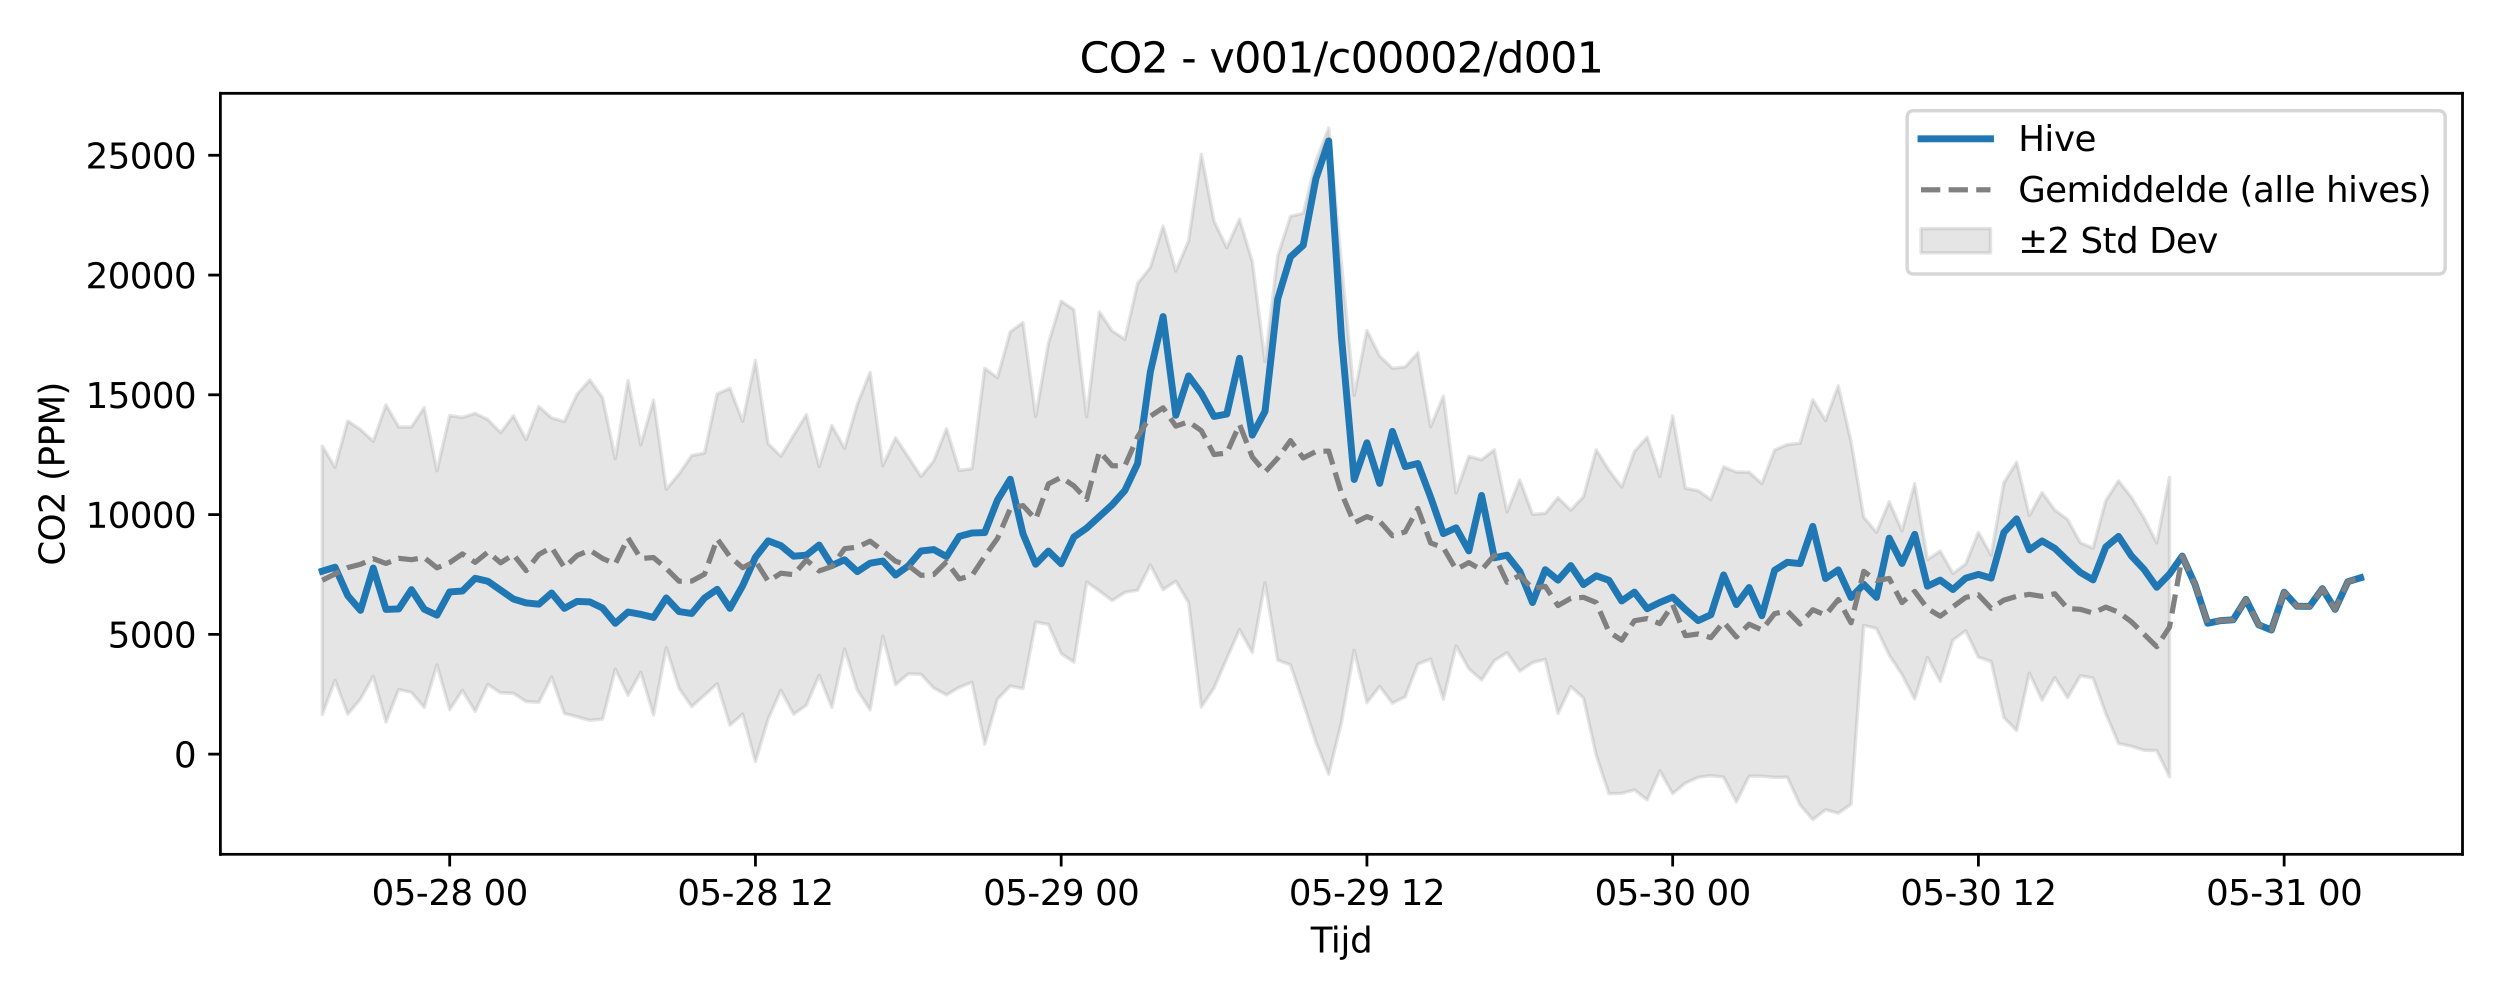 <?xml version="1.0" encoding="utf-8" standalone="no"?>
<!DOCTYPE svg PUBLIC "-//W3C//DTD SVG 1.1//EN"
  "http://www.w3.org/Graphics/SVG/1.1/DTD/svg11.dtd">
<svg xmlns:xlink="http://www.w3.org/1999/xlink" width="720pt" height="288pt" viewBox="0 0 720 288" xmlns="http://www.w3.org/2000/svg" version="1.1">
 <defs>
  <style type="text/css">*{stroke-linejoin: round; stroke-linecap: butt}</style>
 </defs>
 <g id="figure_1">
  <g id="patch_1">
   <path d="M 0 288 
L 720 288 
L 720 0 
L 0 0 
z
" style="fill: #ffffff"/>
  </g>
  <g id="axes_1">
   <g id="patch_2">
    <path d="M 63.47 246.04 
L 709.2 246.04 
L 709.2 26.88 
L 63.47 26.88 
z
" style="fill: #ffffff"/>
   </g>
   <g id="FillBetweenPolyCollection_1">
    <defs>
     <path id="m87adbc7229" d="M 92.821 -159.557 
L 92.821 -82.204 
L 96.49 -92.075 
L 100.159 -82.303 
L 103.828 -86.691 
L 107.497 -93.255 
L 111.166 -80.054 
L 114.835 -89.413 
L 118.504 -88.574 
L 122.173 -84.257 
L 125.842 -96.491 
L 129.511 -83.636 
L 133.179 -89.158 
L 136.848 -83.122 
L 140.517 -90.887 
L 144.186 -88.459 
L 147.855 -88.336 
L 151.524 -85.933 
L 155.193 -85.735 
L 158.862 -93.025 
L 162.531 -82.522 
L 166.2 -81.572 
L 169.869 -80.542 
L 173.538 -80.86 
L 177.207 -95.266 
L 180.875 -87.75 
L 184.544 -94.392 
L 188.213 -82.097 
L 191.882 -101.468 
L 195.551 -89.774 
L 199.22 -84.482 
L 202.889 -87.746 
L 206.558 -91.086 
L 210.227 -79.145 
L 213.896 -82.337 
L 217.565 -68.655 
L 221.234 -80.962 
L 224.903 -89.22 
L 228.571 -82.293 
L 232.24 -84.921 
L 235.909 -93.505 
L 239.578 -84.273 
L 243.247 -101.074 
L 246.916 -89.276 
L 250.585 -83.564 
L 254.254 -104.78 
L 257.923 -90.838 
L 261.592 -93.892 
L 265.261 -93.806 
L 268.93 -89.826 
L 272.598 -87.878 
L 276.267 -90.039 
L 279.936 -91.478 
L 283.605 -73.668 
L 287.274 -86.646 
L 290.943 -90.429 
L 294.612 -89.703 
L 298.281 -108.83 
L 301.95 -108.127 
L 305.619 -99.779 
L 309.288 -97.308 
L 312.957 -120.349 
L 316.626 -117.797 
L 320.294 -115.026 
L 323.963 -117.391 
L 327.632 -118.006 
L 331.301 -125.286 
L 334.97 -118.177 
L 338.639 -120.606 
L 342.308 -114.481 
L 345.977 -84.374 
L 349.646 -89.886 
L 353.315 -98.35 
L 356.984 -106.651 
L 360.653 -100.09 
L 364.321 -120.166 
L 367.99 -97.854 
L 371.659 -96.553 
L 375.328 -85.632 
L 378.997 -74.285 
L 382.666 -65.027 
L 386.335 -79.937 
L 390.004 -100.691 
L 393.673 -85.635 
L 397.342 -90.291 
L 401.011 -85.49 
L 404.68 -87.32 
L 408.349 -96.737 
L 412.017 -98.18 
L 415.686 -86.622 
L 419.355 -101.986 
L 423.024 -95.393 
L 426.693 -92.169 
L 430.362 -97.705 
L 434.031 -100.004 
L 437.7 -94.734 
L 441.369 -97.163 
L 445.038 -98.092 
L 448.707 -82.525 
L 452.376 -90.267 
L 456.044 -86.967 
L 459.713 -70.481 
L 463.382 -59.406 
L 467.051 -59.525 
L 470.72 -60.497 
L 474.389 -57.615 
L 478.058 -66.007 
L 481.727 -59.417 
L 485.396 -62.459 
L 489.065 -64.135 
L 492.734 -64.594 
L 496.403 -64.177 
L 500.072 -57.051 
L 503.74 -64.443 
L 507.409 -64.452 
L 511.078 -64.127 
L 514.747 -64.149 
L 518.416 -56.203 
L 522.085 -51.922 
L 525.754 -54.794 
L 529.423 -53.799 
L 533.092 -56.361 
L 536.761 -107.906 
L 540.43 -106.959 
L 544.099 -99.304 
L 547.768 -93.74 
L 551.436 -86.692 
L 555.105 -98.661 
L 558.774 -91.793 
L 562.443 -103.652 
L 566.112 -106.322 
L 569.781 -98.715 
L 573.45 -97.503 
L 577.119 -81.356 
L 580.788 -77.61 
L 584.457 -94.112 
L 588.126 -86.357 
L 591.795 -92.85 
L 595.463 -87.078 
L 599.132 -93.35 
L 602.801 -92.723 
L 606.47 -82.485 
L 610.139 -73.87 
L 613.808 -73.082 
L 617.477 -71.923 
L 621.146 -71.842 
L 624.815 -64.269 
L 624.815 -150.54 
L 624.815 -150.54 
L 621.146 -131.654 
L 617.477 -138.821 
L 613.808 -144.824 
L 610.139 -149.513 
L 606.47 -143.82 
L 602.801 -130.168 
L 599.132 -131.678 
L 595.463 -138.391 
L 591.795 -141.133 
L 588.126 -146.148 
L 584.457 -139.531 
L 580.788 -154.888 
L 577.119 -148.974 
L 573.45 -128.125 
L 569.781 -134.684 
L 566.112 -125.558 
L 562.443 -122.845 
L 558.774 -129.293 
L 555.105 -126.823 
L 551.436 -148.682 
L 547.768 -135.148 
L 544.099 -143.497 
L 540.43 -134.683 
L 536.761 -139.021 
L 533.092 -160.903 
L 529.423 -176.876 
L 525.754 -166.902 
L 522.085 -172.873 
L 518.416 -160.347 
L 514.747 -159.955 
L 511.078 -158.41 
L 507.409 -148.711 
L 503.74 -152.026 
L 500.072 -152.055 
L 496.403 -153.537 
L 492.734 -144.127 
L 489.065 -146.681 
L 485.396 -147.389 
L 481.727 -168.235 
L 478.058 -150.776 
L 474.389 -162.093 
L 470.72 -157.973 
L 467.051 -147.731 
L 463.382 -152.562 
L 459.713 -158.439 
L 456.044 -144.974 
L 452.376 -141.083 
L 448.707 -144.662 
L 445.038 -140.156 
L 441.369 -139.879 
L 437.7 -149.811 
L 434.031 -140.603 
L 430.362 -158.47 
L 426.693 -155.591 
L 423.024 -156.562 
L 419.355 -146.027 
L 415.686 -173.881 
L 412.017 -165.091 
L 408.349 -186.372 
L 404.68 -182.324 
L 401.011 -181.946 
L 397.342 -185.448 
L 393.673 -192.817 
L 390.004 -174.161 
L 386.335 -211.994 
L 382.666 -251.158 
L 378.997 -241.659 
L 375.328 -226.576 
L 371.659 -225.674 
L 367.99 -214.27 
L 364.321 -183.875 
L 360.653 -212.72 
L 356.984 -224.896 
L 353.315 -216.681 
L 349.646 -224.309 
L 345.977 -243.581 
L 342.308 -218.604 
L 338.639 -209.944 
L 334.97 -222.93 
L 331.301 -210.961 
L 327.632 -206.342 
L 323.963 -190.277 
L 320.294 -192.708 
L 316.626 -198.16 
L 312.957 -167.988 
L 309.288 -198.791 
L 305.619 -201.286 
L 301.95 -189.135 
L 298.281 -168.059 
L 294.612 -195.089 
L 290.943 -192.456 
L 287.274 -179.232 
L 283.605 -181.929 
L 279.936 -153.019 
L 276.267 -152.514 
L 272.598 -164.525 
L 268.93 -155.266 
L 265.261 -150.782 
L 261.592 -156.369 
L 257.923 -161.914 
L 254.254 -153.906 
L 250.585 -180.736 
L 246.916 -171.581 
L 243.247 -158.885 
L 239.578 -165.414 
L 235.909 -153.637 
L 232.24 -168.578 
L 228.571 -162.686 
L 224.903 -156.619 
L 221.234 -160.232 
L 217.565 -184.198 
L 213.896 -166.667 
L 210.227 -176.168 
L 206.558 -174.583 
L 202.889 -157.499 
L 199.22 -156.815 
L 195.551 -151.448 
L 191.882 -147.101 
L 188.213 -172.763 
L 184.544 -159.914 
L 180.875 -178.372 
L 177.207 -155.908 
L 173.538 -173.463 
L 169.869 -178.563 
L 166.2 -174.466 
L 162.531 -166.594 
L 158.862 -167.642 
L 155.193 -170.896 
L 151.524 -161.393 
L 147.855 -168.244 
L 144.186 -163.375 
L 140.517 -167.155 
L 136.848 -168.951 
L 133.179 -167.784 
L 129.511 -168.322 
L 125.842 -152.422 
L 122.173 -170.592 
L 118.504 -165.057 
L 114.835 -165.006 
L 111.166 -171.385 
L 107.497 -160.921 
L 103.828 -164.283 
L 100.159 -166.768 
L 96.49 -153.421 
L 92.821 -159.557 
z
" style="stroke: #808080; stroke-opacity: 0.2"/>
    </defs>
    <g clip-path="url(#pde2b90ebf4)">
     <use xlink:href="#m87adbc7229" x="0" y="288" style="fill: #808080; fill-opacity: 0.2; stroke: #808080; stroke-opacity: 0.2"/>
    </g>
   </g>
   <g id="matplotlib.axis_1">
    <g id="xtick_1">
     <g id="line2d_1">
      <defs>
       <path id="ma7495c5b5b" d="M 0 0 
L 0 3.5 
" style="stroke: #000000; stroke-width: 0.8"/>
      </defs>
      <g>
       <use xlink:href="#ma7495c5b5b" x="129.511" y="246.04" style="stroke: #000000; stroke-width: 0.8"/>
      </g>
     </g>
     <g id="text_1">
      <!-- 05-28 00 -->
      <g transform="translate(107.03 260.638) scale(0.1 -0.1)">
       <defs>
        <path id="DejaVuSans-30" d="M 2034 4250 
Q 1547 4250 1301 3770 
Q 1056 3291 1056 2328 
Q 1056 1369 1301 889 
Q 1547 409 2034 409 
Q 2525 409 2770 889 
Q 3016 1369 3016 2328 
Q 3016 3291 2770 3770 
Q 2525 4250 2034 4250 
z
M 2034 4750 
Q 2819 4750 3233 4129 
Q 3647 3509 3647 2328 
Q 3647 1150 3233 529 
Q 2819 -91 2034 -91 
Q 1250 -91 836 529 
Q 422 1150 422 2328 
Q 422 3509 836 4129 
Q 1250 4750 2034 4750 
z
" transform="scale(0.016)"/>
        <path id="DejaVuSans-35" d="M 691 4666 
L 3169 4666 
L 3169 4134 
L 1269 4134 
L 1269 2991 
Q 1406 3038 1543 3061 
Q 1681 3084 1819 3084 
Q 2600 3084 3056 2656 
Q 3513 2228 3513 1497 
Q 3513 744 3044 326 
Q 2575 -91 1722 -91 
Q 1428 -91 1123 -41 
Q 819 9 494 109 
L 494 744 
Q 775 591 1075 516 
Q 1375 441 1709 441 
Q 2250 441 2565 725 
Q 2881 1009 2881 1497 
Q 2881 1984 2565 2268 
Q 2250 2553 1709 2553 
Q 1456 2553 1204 2497 
Q 953 2441 691 2322 
L 691 4666 
z
" transform="scale(0.016)"/>
        <path id="DejaVuSans-2d" d="M 313 2009 
L 1997 2009 
L 1997 1497 
L 313 1497 
L 313 2009 
z
" transform="scale(0.016)"/>
        <path id="DejaVuSans-32" d="M 1228 531 
L 3431 531 
L 3431 0 
L 469 0 
L 469 531 
Q 828 903 1448 1529 
Q 2069 2156 2228 2338 
Q 2531 2678 2651 2914 
Q 2772 3150 2772 3378 
Q 2772 3750 2511 3984 
Q 2250 4219 1831 4219 
Q 1534 4219 1204 4116 
Q 875 4013 500 3803 
L 500 4441 
Q 881 4594 1212 4672 
Q 1544 4750 1819 4750 
Q 2544 4750 2975 4387 
Q 3406 4025 3406 3419 
Q 3406 3131 3298 2873 
Q 3191 2616 2906 2266 
Q 2828 2175 2409 1742 
Q 1991 1309 1228 531 
z
" transform="scale(0.016)"/>
        <path id="DejaVuSans-38" d="M 2034 2216 
Q 1584 2216 1326 1975 
Q 1069 1734 1069 1313 
Q 1069 891 1326 650 
Q 1584 409 2034 409 
Q 2484 409 2743 651 
Q 3003 894 3003 1313 
Q 3003 1734 2745 1975 
Q 2488 2216 2034 2216 
z
M 1403 2484 
Q 997 2584 770 2862 
Q 544 3141 544 3541 
Q 544 4100 942 4425 
Q 1341 4750 2034 4750 
Q 2731 4750 3128 4425 
Q 3525 4100 3525 3541 
Q 3525 3141 3298 2862 
Q 3072 2584 2669 2484 
Q 3125 2378 3379 2068 
Q 3634 1759 3634 1313 
Q 3634 634 3220 271 
Q 2806 -91 2034 -91 
Q 1263 -91 848 271 
Q 434 634 434 1313 
Q 434 1759 690 2068 
Q 947 2378 1403 2484 
z
M 1172 3481 
Q 1172 3119 1398 2916 
Q 1625 2713 2034 2713 
Q 2441 2713 2670 2916 
Q 2900 3119 2900 3481 
Q 2900 3844 2670 4047 
Q 2441 4250 2034 4250 
Q 1625 4250 1398 4047 
Q 1172 3844 1172 3481 
z
" transform="scale(0.016)"/>
        <path id="DejaVuSans-20" transform="scale(0.016)"/>
       </defs>
       <use xlink:href="#DejaVuSans-30"/>
       <use xlink:href="#DejaVuSans-35" transform="translate(63.623 0)"/>
       <use xlink:href="#DejaVuSans-2d" transform="translate(127.246 0)"/>
       <use xlink:href="#DejaVuSans-32" transform="translate(163.33 0)"/>
       <use xlink:href="#DejaVuSans-38" transform="translate(226.953 0)"/>
       <use xlink:href="#DejaVuSans-20" transform="translate(290.576 0)"/>
       <use xlink:href="#DejaVuSans-30" transform="translate(322.363 0)"/>
       <use xlink:href="#DejaVuSans-30" transform="translate(385.986 0)"/>
      </g>
     </g>
    </g>
    <g id="xtick_2">
     <g id="line2d_2">
      <g>
       <use xlink:href="#ma7495c5b5b" x="217.565" y="246.04" style="stroke: #000000; stroke-width: 0.8"/>
      </g>
     </g>
     <g id="text_2">
      <!-- 05-28 12 -->
      <g transform="translate(195.084 260.638) scale(0.1 -0.1)">
       <defs>
        <path id="DejaVuSans-31" d="M 794 531 
L 1825 531 
L 1825 4091 
L 703 3866 
L 703 4441 
L 1819 4666 
L 2450 4666 
L 2450 531 
L 3481 531 
L 3481 0 
L 794 0 
L 794 531 
z
" transform="scale(0.016)"/>
       </defs>
       <use xlink:href="#DejaVuSans-30"/>
       <use xlink:href="#DejaVuSans-35" transform="translate(63.623 0)"/>
       <use xlink:href="#DejaVuSans-2d" transform="translate(127.246 0)"/>
       <use xlink:href="#DejaVuSans-32" transform="translate(163.33 0)"/>
       <use xlink:href="#DejaVuSans-38" transform="translate(226.953 0)"/>
       <use xlink:href="#DejaVuSans-20" transform="translate(290.576 0)"/>
       <use xlink:href="#DejaVuSans-31" transform="translate(322.363 0)"/>
       <use xlink:href="#DejaVuSans-32" transform="translate(385.986 0)"/>
      </g>
     </g>
    </g>
    <g id="xtick_3">
     <g id="line2d_3">
      <g>
       <use xlink:href="#ma7495c5b5b" x="305.619" y="246.04" style="stroke: #000000; stroke-width: 0.8"/>
      </g>
     </g>
     <g id="text_3">
      <!-- 05-29 00 -->
      <g transform="translate(283.138 260.638) scale(0.1 -0.1)">
       <defs>
        <path id="DejaVuSans-39" d="M 703 97 
L 703 672 
Q 941 559 1184 500 
Q 1428 441 1663 441 
Q 2288 441 2617 861 
Q 2947 1281 2994 2138 
Q 2813 1869 2534 1725 
Q 2256 1581 1919 1581 
Q 1219 1581 811 2004 
Q 403 2428 403 3163 
Q 403 3881 828 4315 
Q 1253 4750 1959 4750 
Q 2769 4750 3195 4129 
Q 3622 3509 3622 2328 
Q 3622 1225 3098 567 
Q 2575 -91 1691 -91 
Q 1453 -91 1209 -44 
Q 966 3 703 97 
z
M 1959 2075 
Q 2384 2075 2632 2365 
Q 2881 2656 2881 3163 
Q 2881 3666 2632 3958 
Q 2384 4250 1959 4250 
Q 1534 4250 1286 3958 
Q 1038 3666 1038 3163 
Q 1038 2656 1286 2365 
Q 1534 2075 1959 2075 
z
" transform="scale(0.016)"/>
       </defs>
       <use xlink:href="#DejaVuSans-30"/>
       <use xlink:href="#DejaVuSans-35" transform="translate(63.623 0)"/>
       <use xlink:href="#DejaVuSans-2d" transform="translate(127.246 0)"/>
       <use xlink:href="#DejaVuSans-32" transform="translate(163.33 0)"/>
       <use xlink:href="#DejaVuSans-39" transform="translate(226.953 0)"/>
       <use xlink:href="#DejaVuSans-20" transform="translate(290.576 0)"/>
       <use xlink:href="#DejaVuSans-30" transform="translate(322.363 0)"/>
       <use xlink:href="#DejaVuSans-30" transform="translate(385.986 0)"/>
      </g>
     </g>
    </g>
    <g id="xtick_4">
     <g id="line2d_4">
      <g>
       <use xlink:href="#ma7495c5b5b" x="393.673" y="246.04" style="stroke: #000000; stroke-width: 0.8"/>
      </g>
     </g>
     <g id="text_4">
      <!-- 05-29 12 -->
      <g transform="translate(371.192 260.638) scale(0.1 -0.1)">
       <use xlink:href="#DejaVuSans-30"/>
       <use xlink:href="#DejaVuSans-35" transform="translate(63.623 0)"/>
       <use xlink:href="#DejaVuSans-2d" transform="translate(127.246 0)"/>
       <use xlink:href="#DejaVuSans-32" transform="translate(163.33 0)"/>
       <use xlink:href="#DejaVuSans-39" transform="translate(226.953 0)"/>
       <use xlink:href="#DejaVuSans-20" transform="translate(290.576 0)"/>
       <use xlink:href="#DejaVuSans-31" transform="translate(322.363 0)"/>
       <use xlink:href="#DejaVuSans-32" transform="translate(385.986 0)"/>
      </g>
     </g>
    </g>
    <g id="xtick_5">
     <g id="line2d_5">
      <g>
       <use xlink:href="#ma7495c5b5b" x="481.727" y="246.04" style="stroke: #000000; stroke-width: 0.8"/>
      </g>
     </g>
     <g id="text_5">
      <!-- 05-30 00 -->
      <g transform="translate(459.246 260.638) scale(0.1 -0.1)">
       <defs>
        <path id="DejaVuSans-33" d="M 2597 2516 
Q 3050 2419 3304 2112 
Q 3559 1806 3559 1356 
Q 3559 666 3084 287 
Q 2609 -91 1734 -91 
Q 1441 -91 1130 -33 
Q 819 25 488 141 
L 488 750 
Q 750 597 1062 519 
Q 1375 441 1716 441 
Q 2309 441 2620 675 
Q 2931 909 2931 1356 
Q 2931 1769 2642 2001 
Q 2353 2234 1838 2234 
L 1294 2234 
L 1294 2753 
L 1863 2753 
Q 2328 2753 2575 2939 
Q 2822 3125 2822 3475 
Q 2822 3834 2567 4026 
Q 2313 4219 1838 4219 
Q 1578 4219 1281 4162 
Q 984 4106 628 3988 
L 628 4550 
Q 988 4650 1302 4700 
Q 1616 4750 1894 4750 
Q 2613 4750 3031 4423 
Q 3450 4097 3450 3541 
Q 3450 3153 3228 2886 
Q 3006 2619 2597 2516 
z
" transform="scale(0.016)"/>
       </defs>
       <use xlink:href="#DejaVuSans-30"/>
       <use xlink:href="#DejaVuSans-35" transform="translate(63.623 0)"/>
       <use xlink:href="#DejaVuSans-2d" transform="translate(127.246 0)"/>
       <use xlink:href="#DejaVuSans-33" transform="translate(163.33 0)"/>
       <use xlink:href="#DejaVuSans-30" transform="translate(226.953 0)"/>
       <use xlink:href="#DejaVuSans-20" transform="translate(290.576 0)"/>
       <use xlink:href="#DejaVuSans-30" transform="translate(322.363 0)"/>
       <use xlink:href="#DejaVuSans-30" transform="translate(385.986 0)"/>
      </g>
     </g>
    </g>
    <g id="xtick_6">
     <g id="line2d_6">
      <g>
       <use xlink:href="#ma7495c5b5b" x="569.781" y="246.04" style="stroke: #000000; stroke-width: 0.8"/>
      </g>
     </g>
     <g id="text_6">
      <!-- 05-30 12 -->
      <g transform="translate(547.301 260.638) scale(0.1 -0.1)">
       <use xlink:href="#DejaVuSans-30"/>
       <use xlink:href="#DejaVuSans-35" transform="translate(63.623 0)"/>
       <use xlink:href="#DejaVuSans-2d" transform="translate(127.246 0)"/>
       <use xlink:href="#DejaVuSans-33" transform="translate(163.33 0)"/>
       <use xlink:href="#DejaVuSans-30" transform="translate(226.953 0)"/>
       <use xlink:href="#DejaVuSans-20" transform="translate(290.576 0)"/>
       <use xlink:href="#DejaVuSans-31" transform="translate(322.363 0)"/>
       <use xlink:href="#DejaVuSans-32" transform="translate(385.986 0)"/>
      </g>
     </g>
    </g>
    <g id="xtick_7">
     <g id="line2d_7">
      <g>
       <use xlink:href="#ma7495c5b5b" x="657.835" y="246.04" style="stroke: #000000; stroke-width: 0.8"/>
      </g>
     </g>
     <g id="text_7">
      <!-- 05-31 00 -->
      <g transform="translate(635.355 260.638) scale(0.1 -0.1)">
       <use xlink:href="#DejaVuSans-30"/>
       <use xlink:href="#DejaVuSans-35" transform="translate(63.623 0)"/>
       <use xlink:href="#DejaVuSans-2d" transform="translate(127.246 0)"/>
       <use xlink:href="#DejaVuSans-33" transform="translate(163.33 0)"/>
       <use xlink:href="#DejaVuSans-31" transform="translate(226.953 0)"/>
       <use xlink:href="#DejaVuSans-20" transform="translate(290.576 0)"/>
       <use xlink:href="#DejaVuSans-30" transform="translate(322.363 0)"/>
       <use xlink:href="#DejaVuSans-30" transform="translate(385.986 0)"/>
      </g>
     </g>
    </g>
    <g id="text_8">
     <!-- Tijd -->
     <g transform="translate(377.485 274.317) scale(0.1 -0.1)">
      <defs>
       <path id="DejaVuSans-54" d="M -19 4666 
L 3928 4666 
L 3928 4134 
L 2272 4134 
L 2272 0 
L 1638 0 
L 1638 4134 
L -19 4134 
L -19 4666 
z
" transform="scale(0.016)"/>
       <path id="DejaVuSans-69" d="M 603 3500 
L 1178 3500 
L 1178 0 
L 603 0 
L 603 3500 
z
M 603 4863 
L 1178 4863 
L 1178 4134 
L 603 4134 
L 603 4863 
z
" transform="scale(0.016)"/>
       <path id="DejaVuSans-6a" d="M 603 3500 
L 1178 3500 
L 1178 -63 
Q 1178 -731 923 -1031 
Q 669 -1331 103 -1331 
L -116 -1331 
L -116 -844 
L 38 -844 
Q 366 -844 484 -692 
Q 603 -541 603 -63 
L 603 3500 
z
M 603 4863 
L 1178 4863 
L 1178 4134 
L 603 4134 
L 603 4863 
z
" transform="scale(0.016)"/>
       <path id="DejaVuSans-64" d="M 2906 2969 
L 2906 4863 
L 3481 4863 
L 3481 0 
L 2906 0 
L 2906 525 
Q 2725 213 2448 61 
Q 2172 -91 1784 -91 
Q 1150 -91 751 415 
Q 353 922 353 1747 
Q 353 2572 751 3078 
Q 1150 3584 1784 3584 
Q 2172 3584 2448 3432 
Q 2725 3281 2906 2969 
z
M 947 1747 
Q 947 1113 1208 752 
Q 1469 391 1925 391 
Q 2381 391 2643 752 
Q 2906 1113 2906 1747 
Q 2906 2381 2643 2742 
Q 2381 3103 1925 3103 
Q 1469 3103 1208 2742 
Q 947 2381 947 1747 
z
" transform="scale(0.016)"/>
      </defs>
      <use xlink:href="#DejaVuSans-54"/>
      <use xlink:href="#DejaVuSans-69" transform="translate(57.959 0)"/>
      <use xlink:href="#DejaVuSans-6a" transform="translate(85.742 0)"/>
      <use xlink:href="#DejaVuSans-64" transform="translate(113.525 0)"/>
     </g>
    </g>
   </g>
   <g id="matplotlib.axis_2">
    <g id="ytick_1">
     <g id="line2d_8">
      <defs>
       <path id="m62d41f022f" d="M 0 0 
L -3.5 0 
" style="stroke: #000000; stroke-width: 0.8"/>
      </defs>
      <g>
       <use xlink:href="#m62d41f022f" x="63.47" y="217.188" style="stroke: #000000; stroke-width: 0.8"/>
      </g>
     </g>
     <g id="text_9">
      <!-- 0 -->
      <g transform="translate(50.108 220.987) scale(0.1 -0.1)">
       <use xlink:href="#DejaVuSans-30"/>
      </g>
     </g>
    </g>
    <g id="ytick_2">
     <g id="line2d_9">
      <g>
       <use xlink:href="#m62d41f022f" x="63.47" y="182.695" style="stroke: #000000; stroke-width: 0.8"/>
      </g>
     </g>
     <g id="text_10">
      <!-- 5000 -->
      <g transform="translate(31.02 186.494) scale(0.1 -0.1)">
       <use xlink:href="#DejaVuSans-35"/>
       <use xlink:href="#DejaVuSans-30" transform="translate(63.623 0)"/>
       <use xlink:href="#DejaVuSans-30" transform="translate(127.246 0)"/>
       <use xlink:href="#DejaVuSans-30" transform="translate(190.869 0)"/>
      </g>
     </g>
    </g>
    <g id="ytick_3">
     <g id="line2d_10">
      <g>
       <use xlink:href="#m62d41f022f" x="63.47" y="148.202" style="stroke: #000000; stroke-width: 0.8"/>
      </g>
     </g>
     <g id="text_11">
      <!-- 10000 -->
      <g transform="translate(24.657 152.001) scale(0.1 -0.1)">
       <use xlink:href="#DejaVuSans-31"/>
       <use xlink:href="#DejaVuSans-30" transform="translate(63.623 0)"/>
       <use xlink:href="#DejaVuSans-30" transform="translate(127.246 0)"/>
       <use xlink:href="#DejaVuSans-30" transform="translate(190.869 0)"/>
       <use xlink:href="#DejaVuSans-30" transform="translate(254.492 0)"/>
      </g>
     </g>
    </g>
    <g id="ytick_4">
     <g id="line2d_11">
      <g>
       <use xlink:href="#m62d41f022f" x="63.47" y="113.708" style="stroke: #000000; stroke-width: 0.8"/>
      </g>
     </g>
     <g id="text_12">
      <!-- 15000 -->
      <g transform="translate(24.657 117.508) scale(0.1 -0.1)">
       <use xlink:href="#DejaVuSans-31"/>
       <use xlink:href="#DejaVuSans-35" transform="translate(63.623 0)"/>
       <use xlink:href="#DejaVuSans-30" transform="translate(127.246 0)"/>
       <use xlink:href="#DejaVuSans-30" transform="translate(190.869 0)"/>
       <use xlink:href="#DejaVuSans-30" transform="translate(254.492 0)"/>
      </g>
     </g>
    </g>
    <g id="ytick_5">
     <g id="line2d_12">
      <g>
       <use xlink:href="#m62d41f022f" x="63.47" y="79.215" style="stroke: #000000; stroke-width: 0.8"/>
      </g>
     </g>
     <g id="text_13">
      <!-- 20000 -->
      <g transform="translate(24.657 83.014) scale(0.1 -0.1)">
       <use xlink:href="#DejaVuSans-32"/>
       <use xlink:href="#DejaVuSans-30" transform="translate(63.623 0)"/>
       <use xlink:href="#DejaVuSans-30" transform="translate(127.246 0)"/>
       <use xlink:href="#DejaVuSans-30" transform="translate(190.869 0)"/>
       <use xlink:href="#DejaVuSans-30" transform="translate(254.492 0)"/>
      </g>
     </g>
    </g>
    <g id="ytick_6">
     <g id="line2d_13">
      <g>
       <use xlink:href="#m62d41f022f" x="63.47" y="44.722" style="stroke: #000000; stroke-width: 0.8"/>
      </g>
     </g>
     <g id="text_14">
      <!-- 25000 -->
      <g transform="translate(24.657 48.521) scale(0.1 -0.1)">
       <use xlink:href="#DejaVuSans-32"/>
       <use xlink:href="#DejaVuSans-35" transform="translate(63.623 0)"/>
       <use xlink:href="#DejaVuSans-30" transform="translate(127.246 0)"/>
       <use xlink:href="#DejaVuSans-30" transform="translate(190.869 0)"/>
       <use xlink:href="#DejaVuSans-30" transform="translate(254.492 0)"/>
      </g>
     </g>
    </g>
    <g id="text_15">
     <!-- CO2 (PPM) -->
     <g transform="translate(18.578 162.903) rotate(-90) scale(0.1 -0.1)">
      <defs>
       <path id="DejaVuSans-43" d="M 4122 4306 
L 4122 3641 
Q 3803 3938 3442 4084 
Q 3081 4231 2675 4231 
Q 1875 4231 1450 3742 
Q 1025 3253 1025 2328 
Q 1025 1406 1450 917 
Q 1875 428 2675 428 
Q 3081 428 3442 575 
Q 3803 722 4122 1019 
L 4122 359 
Q 3791 134 3420 21 
Q 3050 -91 2638 -91 
Q 1578 -91 968 557 
Q 359 1206 359 2328 
Q 359 3453 968 4101 
Q 1578 4750 2638 4750 
Q 3056 4750 3426 4639 
Q 3797 4528 4122 4306 
z
" transform="scale(0.016)"/>
       <path id="DejaVuSans-4f" d="M 2522 4238 
Q 1834 4238 1429 3725 
Q 1025 3213 1025 2328 
Q 1025 1447 1429 934 
Q 1834 422 2522 422 
Q 3209 422 3611 934 
Q 4013 1447 4013 2328 
Q 4013 3213 3611 3725 
Q 3209 4238 2522 4238 
z
M 2522 4750 
Q 3503 4750 4090 4092 
Q 4678 3434 4678 2328 
Q 4678 1225 4090 567 
Q 3503 -91 2522 -91 
Q 1538 -91 948 565 
Q 359 1222 359 2328 
Q 359 3434 948 4092 
Q 1538 4750 2522 4750 
z
" transform="scale(0.016)"/>
       <path id="DejaVuSans-28" d="M 1984 4856 
Q 1566 4138 1362 3434 
Q 1159 2731 1159 2009 
Q 1159 1288 1364 580 
Q 1569 -128 1984 -844 
L 1484 -844 
Q 1016 -109 783 600 
Q 550 1309 550 2009 
Q 550 2706 781 3412 
Q 1013 4119 1484 4856 
L 1984 4856 
z
" transform="scale(0.016)"/>
       <path id="DejaVuSans-50" d="M 1259 4147 
L 1259 2394 
L 2053 2394 
Q 2494 2394 2734 2622 
Q 2975 2850 2975 3272 
Q 2975 3691 2734 3919 
Q 2494 4147 2053 4147 
L 1259 4147 
z
M 628 4666 
L 2053 4666 
Q 2838 4666 3239 4311 
Q 3641 3956 3641 3272 
Q 3641 2581 3239 2228 
Q 2838 1875 2053 1875 
L 1259 1875 
L 1259 0 
L 628 0 
L 628 4666 
z
" transform="scale(0.016)"/>
       <path id="DejaVuSans-4d" d="M 628 4666 
L 1569 4666 
L 2759 1491 
L 3956 4666 
L 4897 4666 
L 4897 0 
L 4281 0 
L 4281 4097 
L 3078 897 
L 2444 897 
L 1241 4097 
L 1241 0 
L 628 0 
L 628 4666 
z
" transform="scale(0.016)"/>
       <path id="DejaVuSans-29" d="M 513 4856 
L 1013 4856 
Q 1481 4119 1714 3412 
Q 1947 2706 1947 2009 
Q 1947 1309 1714 600 
Q 1481 -109 1013 -844 
L 513 -844 
Q 928 -128 1133 580 
Q 1338 1288 1338 2009 
Q 1338 2731 1133 3434 
Q 928 4138 513 4856 
z
" transform="scale(0.016)"/>
      </defs>
      <use xlink:href="#DejaVuSans-43"/>
      <use xlink:href="#DejaVuSans-4f" transform="translate(69.824 0)"/>
      <use xlink:href="#DejaVuSans-32" transform="translate(148.535 0)"/>
      <use xlink:href="#DejaVuSans-20" transform="translate(212.158 0)"/>
      <use xlink:href="#DejaVuSans-28" transform="translate(243.945 0)"/>
      <use xlink:href="#DejaVuSans-50" transform="translate(282.959 0)"/>
      <use xlink:href="#DejaVuSans-50" transform="translate(343.262 0)"/>
      <use xlink:href="#DejaVuSans-4d" transform="translate(403.564 0)"/>
      <use xlink:href="#DejaVuSans-29" transform="translate(489.844 0)"/>
     </g>
    </g>
   </g>
   <g id="line2d_14">
    <path d="M 92.821 164.493 
L 96.49 163.351 
L 100.159 171.556 
L 103.828 175.775 
L 107.497 163.602 
L 111.166 175.513 
L 114.835 175.371 
L 118.504 169.817 
L 122.173 175.456 
L 125.842 177.16 
L 129.511 170.473 
L 133.179 170.211 
L 136.848 166.554 
L 140.517 167.412 
L 147.855 172.517 
L 151.524 173.637 
L 155.193 174.006 
L 158.862 170.783 
L 162.531 175.205 
L 166.2 173.211 
L 169.869 173.349 
L 173.538 175.113 
L 177.207 179.515 
L 180.875 176.258 
L 184.544 176.928 
L 188.213 177.831 
L 191.882 172.213 
L 195.551 176.125 
L 199.22 176.681 
L 202.889 172.232 
L 206.558 169.725 
L 210.227 175.207 
L 213.896 168.656 
L 217.565 160.483 
L 221.234 155.769 
L 224.903 157.146 
L 228.571 160.187 
L 232.24 159.888 
L 235.909 156.977 
L 239.578 162.829 
L 243.247 161.233 
L 246.916 164.627 
L 250.585 162.199 
L 254.254 161.575 
L 257.923 165.616 
L 261.592 162.975 
L 265.261 158.681 
L 268.93 158.274 
L 272.598 160.304 
L 276.267 154.477 
L 279.936 153.497 
L 283.605 153.38 
L 287.274 144.016 
L 290.943 138.031 
L 294.612 153.716 
L 298.281 162.498 
L 301.95 158.717 
L 305.619 162.36 
L 309.288 154.656 
L 312.957 152.099 
L 320.294 145.38 
L 323.963 141.264 
L 327.632 133.478 
L 331.301 107.09 
L 334.97 91.177 
L 338.639 119.583 
L 342.308 108.276 
L 345.977 113.262 
L 349.646 119.933 
L 353.315 119.255 
L 356.984 103.186 
L 360.653 125.319 
L 364.321 118.472 
L 367.99 86.075 
L 371.659 73.976 
L 375.328 70.64 
L 378.997 51.418 
L 382.666 40.585 
L 386.335 96.977 
L 390.004 138.085 
L 393.673 127.526 
L 397.342 139.213 
L 401.011 124.243 
L 404.68 134.381 
L 408.349 133.49 
L 412.017 143.176 
L 415.686 153.677 
L 419.355 152.014 
L 423.024 158.651 
L 426.693 142.69 
L 430.362 160.656 
L 434.031 159.888 
L 437.7 164.54 
L 441.369 173.533 
L 445.038 164.075 
L 448.707 167.074 
L 452.376 162.884 
L 456.044 168.357 
L 459.713 165.823 
L 463.382 167.131 
L 467.051 173.078 
L 470.72 170.53 
L 474.389 175.304 
L 478.058 173.497 
L 481.727 171.977 
L 485.396 175.518 
L 489.065 178.735 
L 492.734 177.043 
L 496.403 165.584 
L 500.072 174.115 
L 503.74 169.219 
L 507.409 177.33 
L 511.078 164.255 
L 514.747 161.941 
L 518.416 162.316 
L 522.085 151.605 
L 525.754 166.616 
L 529.423 164.133 
L 533.092 172.078 
L 536.761 168.294 
L 540.43 172.036 
L 544.099 155.004 
L 547.768 162.273 
L 551.436 153.893 
L 555.105 168.826 
L 558.774 167.069 
L 562.443 169.781 
L 566.112 166.514 
L 569.781 165.432 
L 573.45 166.492 
L 577.119 153.316 
L 580.788 149.443 
L 584.457 158.361 
L 588.126 155.792 
L 591.795 157.936 
L 595.463 161.479 
L 599.132 164.848 
L 602.801 167.004 
L 606.47 157.533 
L 610.139 154.493 
L 613.808 160.056 
L 617.477 163.965 
L 621.146 169.132 
L 624.815 165.345 
L 628.484 160.164 
L 632.153 168.297 
L 635.822 179.496 
L 639.491 178.749 
L 643.159 178.498 
L 646.828 172.62 
L 650.497 179.954 
L 654.166 181.439 
L 657.835 170.558 
L 661.504 174.6 
L 665.173 174.633 
L 668.842 169.541 
L 672.511 175.486 
L 676.18 167.534 
L 679.849 166.404 
L 679.849 166.404 
" clip-path="url(#pde2b90ebf4)" style="fill: none; stroke: #1f77b4; stroke-width: 2; stroke-linecap: square"/>
   </g>
   <g id="line2d_15">
    <path d="M 92.821 167.12 
L 100.159 163.464 
L 103.828 162.513 
L 107.497 160.912 
L 111.166 162.28 
L 114.835 160.79 
L 118.504 161.185 
L 122.173 160.575 
L 125.842 163.543 
L 129.511 162.021 
L 133.179 159.529 
L 136.848 161.963 
L 140.517 158.979 
L 144.186 162.083 
L 147.855 159.71 
L 151.524 164.337 
L 155.193 159.685 
L 158.862 157.666 
L 162.531 163.442 
L 166.2 159.981 
L 169.869 158.447 
L 173.538 160.839 
L 177.207 162.413 
L 180.875 154.939 
L 184.544 160.847 
L 188.213 160.57 
L 191.882 163.715 
L 195.551 167.389 
L 199.22 167.352 
L 202.889 165.377 
L 206.558 155.165 
L 210.227 160.344 
L 213.896 163.498 
L 217.565 161.573 
L 221.234 167.403 
L 224.903 165.08 
L 228.571 165.511 
L 232.24 161.25 
L 235.909 164.429 
L 239.578 163.156 
L 243.247 158.02 
L 246.916 157.572 
L 250.585 155.85 
L 254.254 158.657 
L 257.923 161.624 
L 261.592 162.87 
L 265.261 165.706 
L 268.93 165.454 
L 272.598 161.798 
L 276.267 166.723 
L 279.936 165.751 
L 283.605 160.202 
L 287.274 155.061 
L 290.943 146.557 
L 294.612 145.604 
L 298.281 149.556 
L 301.95 139.369 
L 305.619 137.468 
L 309.288 139.95 
L 312.957 143.831 
L 316.626 130.021 
L 320.294 134.133 
L 323.963 134.166 
L 327.632 125.826 
L 331.301 119.877 
L 334.97 117.446 
L 338.639 122.725 
L 342.308 121.458 
L 345.977 124.022 
L 349.646 130.902 
L 353.315 130.485 
L 356.984 122.226 
L 360.653 131.595 
L 364.321 135.98 
L 367.99 131.938 
L 371.659 126.886 
L 375.328 131.896 
L 378.997 130.028 
L 382.666 129.908 
L 386.335 142.035 
L 390.004 150.574 
L 393.673 148.774 
L 397.342 150.13 
L 401.011 154.282 
L 404.68 153.178 
L 408.349 146.445 
L 412.017 156.364 
L 415.686 157.748 
L 419.355 163.994 
L 423.024 162.023 
L 426.693 164.12 
L 430.362 159.912 
L 434.031 167.697 
L 437.7 165.727 
L 441.369 169.479 
L 445.038 168.876 
L 448.707 174.406 
L 452.376 172.325 
L 456.044 172.03 
L 459.713 173.54 
L 463.382 182.016 
L 467.051 184.372 
L 470.72 178.765 
L 474.389 178.146 
L 478.058 179.608 
L 481.727 174.174 
L 485.396 183.076 
L 489.065 182.592 
L 492.734 183.639 
L 496.403 179.143 
L 500.072 183.447 
L 503.74 179.766 
L 507.409 181.419 
L 511.078 176.732 
L 514.747 175.948 
L 518.416 179.725 
L 522.085 175.602 
L 525.754 177.152 
L 529.423 172.662 
L 533.092 179.368 
L 536.761 164.536 
L 540.43 167.179 
L 544.099 166.6 
L 547.768 173.556 
L 551.436 170.313 
L 555.105 175.258 
L 558.774 177.457 
L 566.112 172.06 
L 569.781 171.301 
L 573.45 175.186 
L 577.119 172.835 
L 580.788 171.751 
L 584.457 171.179 
L 588.126 171.747 
L 591.795 171.009 
L 595.463 175.265 
L 599.132 175.486 
L 602.801 176.554 
L 606.47 174.847 
L 610.139 176.309 
L 613.808 179.047 
L 621.146 186.252 
L 624.815 180.595 
L 628.484 160.164 
L 632.153 168.297 
L 635.822 179.496 
L 639.491 178.749 
L 643.159 178.498 
L 646.828 172.62 
L 650.497 179.954 
L 654.166 181.439 
L 657.835 170.558 
L 661.504 174.6 
L 665.173 174.633 
L 668.842 169.541 
L 672.511 175.486 
L 676.18 167.534 
L 679.849 166.404 
L 679.849 166.404 
" clip-path="url(#pde2b90ebf4)" style="fill: none; stroke-dasharray: 5.55,2.4; stroke-dashoffset: 0; stroke: #808080; stroke-width: 1.5"/>
   </g>
   <g id="patch_3">
    <path d="M 63.47 246.04 
L 63.47 26.88 
" style="fill: none; stroke: #000000; stroke-width: 0.8; stroke-linejoin: miter; stroke-linecap: square"/>
   </g>
   <g id="patch_4">
    <path d="M 709.2 246.04 
L 709.2 26.88 
" style="fill: none; stroke: #000000; stroke-width: 0.8; stroke-linejoin: miter; stroke-linecap: square"/>
   </g>
   <g id="patch_5">
    <path d="M 63.47 246.04 
L 709.2 246.04 
" style="fill: none; stroke: #000000; stroke-width: 0.8; stroke-linejoin: miter; stroke-linecap: square"/>
   </g>
   <g id="patch_6">
    <path d="M 63.47 26.88 
L 709.2 26.88 
" style="fill: none; stroke: #000000; stroke-width: 0.8; stroke-linejoin: miter; stroke-linecap: square"/>
   </g>
   <g id="text_16">
    <!-- CO2 - v001/c00002/d001 -->
    <g transform="translate(310.932 20.88) scale(0.12 -0.12)">
     <defs>
      <path id="DejaVuSans-76" d="M 191 3500 
L 800 3500 
L 1894 563 
L 2988 3500 
L 3597 3500 
L 2284 0 
L 1503 0 
L 191 3500 
z
" transform="scale(0.016)"/>
      <path id="DejaVuSans-2f" d="M 1625 4666 
L 2156 4666 
L 531 -594 
L 0 -594 
L 1625 4666 
z
" transform="scale(0.016)"/>
      <path id="DejaVuSans-63" d="M 3122 3366 
L 3122 2828 
Q 2878 2963 2633 3030 
Q 2388 3097 2138 3097 
Q 1578 3097 1268 2742 
Q 959 2388 959 1747 
Q 959 1106 1268 751 
Q 1578 397 2138 397 
Q 2388 397 2633 464 
Q 2878 531 3122 666 
L 3122 134 
Q 2881 22 2623 -34 
Q 2366 -91 2075 -91 
Q 1284 -91 818 406 
Q 353 903 353 1747 
Q 353 2603 823 3093 
Q 1294 3584 2113 3584 
Q 2378 3584 2631 3529 
Q 2884 3475 3122 3366 
z
" transform="scale(0.016)"/>
     </defs>
     <use xlink:href="#DejaVuSans-43"/>
     <use xlink:href="#DejaVuSans-4f" transform="translate(69.824 0)"/>
     <use xlink:href="#DejaVuSans-32" transform="translate(148.535 0)"/>
     <use xlink:href="#DejaVuSans-20" transform="translate(212.158 0)"/>
     <use xlink:href="#DejaVuSans-2d" transform="translate(243.945 0)"/>
     <use xlink:href="#DejaVuSans-20" transform="translate(280.029 0)"/>
     <use xlink:href="#DejaVuSans-76" transform="translate(311.816 0)"/>
     <use xlink:href="#DejaVuSans-30" transform="translate(370.996 0)"/>
     <use xlink:href="#DejaVuSans-30" transform="translate(434.619 0)"/>
     <use xlink:href="#DejaVuSans-31" transform="translate(498.242 0)"/>
     <use xlink:href="#DejaVuSans-2f" transform="translate(561.865 0)"/>
     <use xlink:href="#DejaVuSans-63" transform="translate(595.557 0)"/>
     <use xlink:href="#DejaVuSans-30" transform="translate(650.537 0)"/>
     <use xlink:href="#DejaVuSans-30" transform="translate(714.16 0)"/>
     <use xlink:href="#DejaVuSans-30" transform="translate(777.783 0)"/>
     <use xlink:href="#DejaVuSans-30" transform="translate(841.406 0)"/>
     <use xlink:href="#DejaVuSans-32" transform="translate(905.029 0)"/>
     <use xlink:href="#DejaVuSans-2f" transform="translate(968.652 0)"/>
     <use xlink:href="#DejaVuSans-64" transform="translate(1002.344 0)"/>
     <use xlink:href="#DejaVuSans-30" transform="translate(1065.82 0)"/>
     <use xlink:href="#DejaVuSans-30" transform="translate(1129.443 0)"/>
     <use xlink:href="#DejaVuSans-31" transform="translate(1193.066 0)"/>
    </g>
   </g>
   <g id="legend_1">
    <g id="patch_7">
     <path d="M 551.256 78.914 
L 702.2 78.914 
Q 704.2 78.914 704.2 76.914 
L 704.2 33.88 
Q 704.2 31.88 702.2 31.88 
L 551.256 31.88 
Q 549.256 31.88 549.256 33.88 
L 549.256 76.914 
Q 549.256 78.914 551.256 78.914 
z
" style="fill: #ffffff; opacity: 0.8; stroke: #cccccc; stroke-linejoin: miter"/>
    </g>
    <g id="line2d_16">
     <path d="M 553.256 39.978 
L 563.256 39.978 
L 573.256 39.978 
" style="fill: none; stroke: #1f77b4; stroke-width: 2; stroke-linecap: square"/>
    </g>
    <g id="text_17">
     <!-- Hive -->
     <g transform="translate(581.256 43.478) scale(0.1 -0.1)">
      <defs>
       <path id="DejaVuSans-48" d="M 628 4666 
L 1259 4666 
L 1259 2753 
L 3553 2753 
L 3553 4666 
L 4184 4666 
L 4184 0 
L 3553 0 
L 3553 2222 
L 1259 2222 
L 1259 0 
L 628 0 
L 628 4666 
z
" transform="scale(0.016)"/>
       <path id="DejaVuSans-65" d="M 3597 1894 
L 3597 1613 
L 953 1613 
Q 991 1019 1311 708 
Q 1631 397 2203 397 
Q 2534 397 2845 478 
Q 3156 559 3463 722 
L 3463 178 
Q 3153 47 2828 -22 
Q 2503 -91 2169 -91 
Q 1331 -91 842 396 
Q 353 884 353 1716 
Q 353 2575 817 3079 
Q 1281 3584 2069 3584 
Q 2775 3584 3186 3129 
Q 3597 2675 3597 1894 
z
M 3022 2063 
Q 3016 2534 2758 2815 
Q 2500 3097 2075 3097 
Q 1594 3097 1305 2825 
Q 1016 2553 972 2059 
L 3022 2063 
z
" transform="scale(0.016)"/>
      </defs>
      <use xlink:href="#DejaVuSans-48"/>
      <use xlink:href="#DejaVuSans-69" transform="translate(75.195 0)"/>
      <use xlink:href="#DejaVuSans-76" transform="translate(102.979 0)"/>
      <use xlink:href="#DejaVuSans-65" transform="translate(162.158 0)"/>
     </g>
    </g>
    <g id="line2d_17">
     <path d="M 553.256 54.657 
L 563.256 54.657 
L 573.256 54.657 
" style="fill: none; stroke-dasharray: 5.55,2.4; stroke-dashoffset: 0; stroke: #808080; stroke-width: 1.5"/>
    </g>
    <g id="text_18">
     <!-- Gemiddelde (alle hives) -->
     <g transform="translate(581.256 58.157) scale(0.1 -0.1)">
      <defs>
       <path id="DejaVuSans-47" d="M 3809 666 
L 3809 1919 
L 2778 1919 
L 2778 2438 
L 4434 2438 
L 4434 434 
Q 4069 175 3628 42 
Q 3188 -91 2688 -91 
Q 1594 -91 976 548 
Q 359 1188 359 2328 
Q 359 3472 976 4111 
Q 1594 4750 2688 4750 
Q 3144 4750 3555 4637 
Q 3966 4525 4313 4306 
L 4313 3634 
Q 3963 3931 3569 4081 
Q 3175 4231 2741 4231 
Q 1884 4231 1454 3753 
Q 1025 3275 1025 2328 
Q 1025 1384 1454 906 
Q 1884 428 2741 428 
Q 3075 428 3337 486 
Q 3600 544 3809 666 
z
" transform="scale(0.016)"/>
       <path id="DejaVuSans-6d" d="M 3328 2828 
Q 3544 3216 3844 3400 
Q 4144 3584 4550 3584 
Q 5097 3584 5394 3201 
Q 5691 2819 5691 2113 
L 5691 0 
L 5113 0 
L 5113 2094 
Q 5113 2597 4934 2840 
Q 4756 3084 4391 3084 
Q 3944 3084 3684 2787 
Q 3425 2491 3425 1978 
L 3425 0 
L 2847 0 
L 2847 2094 
Q 2847 2600 2669 2842 
Q 2491 3084 2119 3084 
Q 1678 3084 1418 2786 
Q 1159 2488 1159 1978 
L 1159 0 
L 581 0 
L 581 3500 
L 1159 3500 
L 1159 2956 
Q 1356 3278 1631 3431 
Q 1906 3584 2284 3584 
Q 2666 3584 2933 3390 
Q 3200 3197 3328 2828 
z
" transform="scale(0.016)"/>
       <path id="DejaVuSans-6c" d="M 603 4863 
L 1178 4863 
L 1178 0 
L 603 0 
L 603 4863 
z
" transform="scale(0.016)"/>
       <path id="DejaVuSans-61" d="M 2194 1759 
Q 1497 1759 1228 1600 
Q 959 1441 959 1056 
Q 959 750 1161 570 
Q 1363 391 1709 391 
Q 2188 391 2477 730 
Q 2766 1069 2766 1631 
L 2766 1759 
L 2194 1759 
z
M 3341 1997 
L 3341 0 
L 2766 0 
L 2766 531 
Q 2569 213 2275 61 
Q 1981 -91 1556 -91 
Q 1019 -91 701 211 
Q 384 513 384 1019 
Q 384 1609 779 1909 
Q 1175 2209 1959 2209 
L 2766 2209 
L 2766 2266 
Q 2766 2663 2505 2880 
Q 2244 3097 1772 3097 
Q 1472 3097 1187 3025 
Q 903 2953 641 2809 
L 641 3341 
Q 956 3463 1253 3523 
Q 1550 3584 1831 3584 
Q 2591 3584 2966 3190 
Q 3341 2797 3341 1997 
z
" transform="scale(0.016)"/>
       <path id="DejaVuSans-68" d="M 3513 2113 
L 3513 0 
L 2938 0 
L 2938 2094 
Q 2938 2591 2744 2837 
Q 2550 3084 2163 3084 
Q 1697 3084 1428 2787 
Q 1159 2491 1159 1978 
L 1159 0 
L 581 0 
L 581 4863 
L 1159 4863 
L 1159 2956 
Q 1366 3272 1645 3428 
Q 1925 3584 2291 3584 
Q 2894 3584 3203 3211 
Q 3513 2838 3513 2113 
z
" transform="scale(0.016)"/>
       <path id="DejaVuSans-73" d="M 2834 3397 
L 2834 2853 
Q 2591 2978 2328 3040 
Q 2066 3103 1784 3103 
Q 1356 3103 1142 2972 
Q 928 2841 928 2578 
Q 928 2378 1081 2264 
Q 1234 2150 1697 2047 
L 1894 2003 
Q 2506 1872 2764 1633 
Q 3022 1394 3022 966 
Q 3022 478 2636 193 
Q 2250 -91 1575 -91 
Q 1294 -91 989 -36 
Q 684 19 347 128 
L 347 722 
Q 666 556 975 473 
Q 1284 391 1588 391 
Q 1994 391 2212 530 
Q 2431 669 2431 922 
Q 2431 1156 2273 1281 
Q 2116 1406 1581 1522 
L 1381 1569 
Q 847 1681 609 1914 
Q 372 2147 372 2553 
Q 372 3047 722 3315 
Q 1072 3584 1716 3584 
Q 2034 3584 2315 3537 
Q 2597 3491 2834 3397 
z
" transform="scale(0.016)"/>
      </defs>
      <use xlink:href="#DejaVuSans-47"/>
      <use xlink:href="#DejaVuSans-65" transform="translate(77.49 0)"/>
      <use xlink:href="#DejaVuSans-6d" transform="translate(139.014 0)"/>
      <use xlink:href="#DejaVuSans-69" transform="translate(236.426 0)"/>
      <use xlink:href="#DejaVuSans-64" transform="translate(264.209 0)"/>
      <use xlink:href="#DejaVuSans-64" transform="translate(327.686 0)"/>
      <use xlink:href="#DejaVuSans-65" transform="translate(391.162 0)"/>
      <use xlink:href="#DejaVuSans-6c" transform="translate(452.686 0)"/>
      <use xlink:href="#DejaVuSans-64" transform="translate(480.469 0)"/>
      <use xlink:href="#DejaVuSans-65" transform="translate(543.945 0)"/>
      <use xlink:href="#DejaVuSans-20" transform="translate(605.469 0)"/>
      <use xlink:href="#DejaVuSans-28" transform="translate(637.256 0)"/>
      <use xlink:href="#DejaVuSans-61" transform="translate(676.27 0)"/>
      <use xlink:href="#DejaVuSans-6c" transform="translate(737.549 0)"/>
      <use xlink:href="#DejaVuSans-6c" transform="translate(765.332 0)"/>
      <use xlink:href="#DejaVuSans-65" transform="translate(793.115 0)"/>
      <use xlink:href="#DejaVuSans-20" transform="translate(854.639 0)"/>
      <use xlink:href="#DejaVuSans-68" transform="translate(886.426 0)"/>
      <use xlink:href="#DejaVuSans-69" transform="translate(949.805 0)"/>
      <use xlink:href="#DejaVuSans-76" transform="translate(977.588 0)"/>
      <use xlink:href="#DejaVuSans-65" transform="translate(1036.768 0)"/>
      <use xlink:href="#DejaVuSans-73" transform="translate(1098.291 0)"/>
      <use xlink:href="#DejaVuSans-29" transform="translate(1150.391 0)"/>
     </g>
    </g>
    <g id="patch_8">
     <path d="M 553.256 72.835 
L 573.256 72.835 
L 573.256 65.835 
L 553.256 65.835 
z
" style="fill: #808080; fill-opacity: 0.2; stroke: #808080; stroke-opacity: 0.2; stroke-linejoin: miter"/>
    </g>
    <g id="text_19">
     <!-- ±2 Std Dev -->
     <g transform="translate(581.256 72.835) scale(0.1 -0.1)">
      <defs>
       <path id="DejaVuSans-b1" d="M 2944 4013 
L 2944 2803 
L 4684 2803 
L 4684 2272 
L 2944 2272 
L 2944 1063 
L 2419 1063 
L 2419 2272 
L 678 2272 
L 678 2803 
L 2419 2803 
L 2419 4013 
L 2944 4013 
z
M 678 531 
L 4684 531 
L 4684 0 
L 678 0 
L 678 531 
z
" transform="scale(0.016)"/>
       <path id="DejaVuSans-53" d="M 3425 4513 
L 3425 3897 
Q 3066 4069 2747 4153 
Q 2428 4238 2131 4238 
Q 1616 4238 1336 4038 
Q 1056 3838 1056 3469 
Q 1056 3159 1242 3001 
Q 1428 2844 1947 2747 
L 2328 2669 
Q 3034 2534 3370 2195 
Q 3706 1856 3706 1288 
Q 3706 609 3251 259 
Q 2797 -91 1919 -91 
Q 1588 -91 1214 -16 
Q 841 59 441 206 
L 441 856 
Q 825 641 1194 531 
Q 1563 422 1919 422 
Q 2459 422 2753 634 
Q 3047 847 3047 1241 
Q 3047 1584 2836 1778 
Q 2625 1972 2144 2069 
L 1759 2144 
Q 1053 2284 737 2584 
Q 422 2884 422 3419 
Q 422 4038 858 4394 
Q 1294 4750 2059 4750 
Q 2388 4750 2728 4690 
Q 3069 4631 3425 4513 
z
" transform="scale(0.016)"/>
       <path id="DejaVuSans-74" d="M 1172 4494 
L 1172 3500 
L 2356 3500 
L 2356 3053 
L 1172 3053 
L 1172 1153 
Q 1172 725 1289 603 
Q 1406 481 1766 481 
L 2356 481 
L 2356 0 
L 1766 0 
Q 1100 0 847 248 
Q 594 497 594 1153 
L 594 3053 
L 172 3053 
L 172 3500 
L 594 3500 
L 594 4494 
L 1172 4494 
z
" transform="scale(0.016)"/>
       <path id="DejaVuSans-44" d="M 1259 4147 
L 1259 519 
L 2022 519 
Q 2988 519 3436 956 
Q 3884 1394 3884 2338 
Q 3884 3275 3436 3711 
Q 2988 4147 2022 4147 
L 1259 4147 
z
M 628 4666 
L 1925 4666 
Q 3281 4666 3915 4102 
Q 4550 3538 4550 2338 
Q 4550 1131 3912 565 
Q 3275 0 1925 0 
L 628 0 
L 628 4666 
z
" transform="scale(0.016)"/>
      </defs>
      <use xlink:href="#DejaVuSans-b1"/>
      <use xlink:href="#DejaVuSans-32" transform="translate(83.789 0)"/>
      <use xlink:href="#DejaVuSans-20" transform="translate(147.412 0)"/>
      <use xlink:href="#DejaVuSans-53" transform="translate(179.199 0)"/>
      <use xlink:href="#DejaVuSans-74" transform="translate(242.676 0)"/>
      <use xlink:href="#DejaVuSans-64" transform="translate(281.885 0)"/>
      <use xlink:href="#DejaVuSans-20" transform="translate(345.361 0)"/>
      <use xlink:href="#DejaVuSans-44" transform="translate(377.148 0)"/>
      <use xlink:href="#DejaVuSans-65" transform="translate(454.15 0)"/>
      <use xlink:href="#DejaVuSans-76" transform="translate(515.674 0)"/>
     </g>
    </g>
   </g>
  </g>
 </g>
 <defs>
  <clipPath id="pde2b90ebf4">
   <rect x="63.47" y="26.88" width="645.73" height="219.16"/>
  </clipPath>
 </defs>
</svg>
